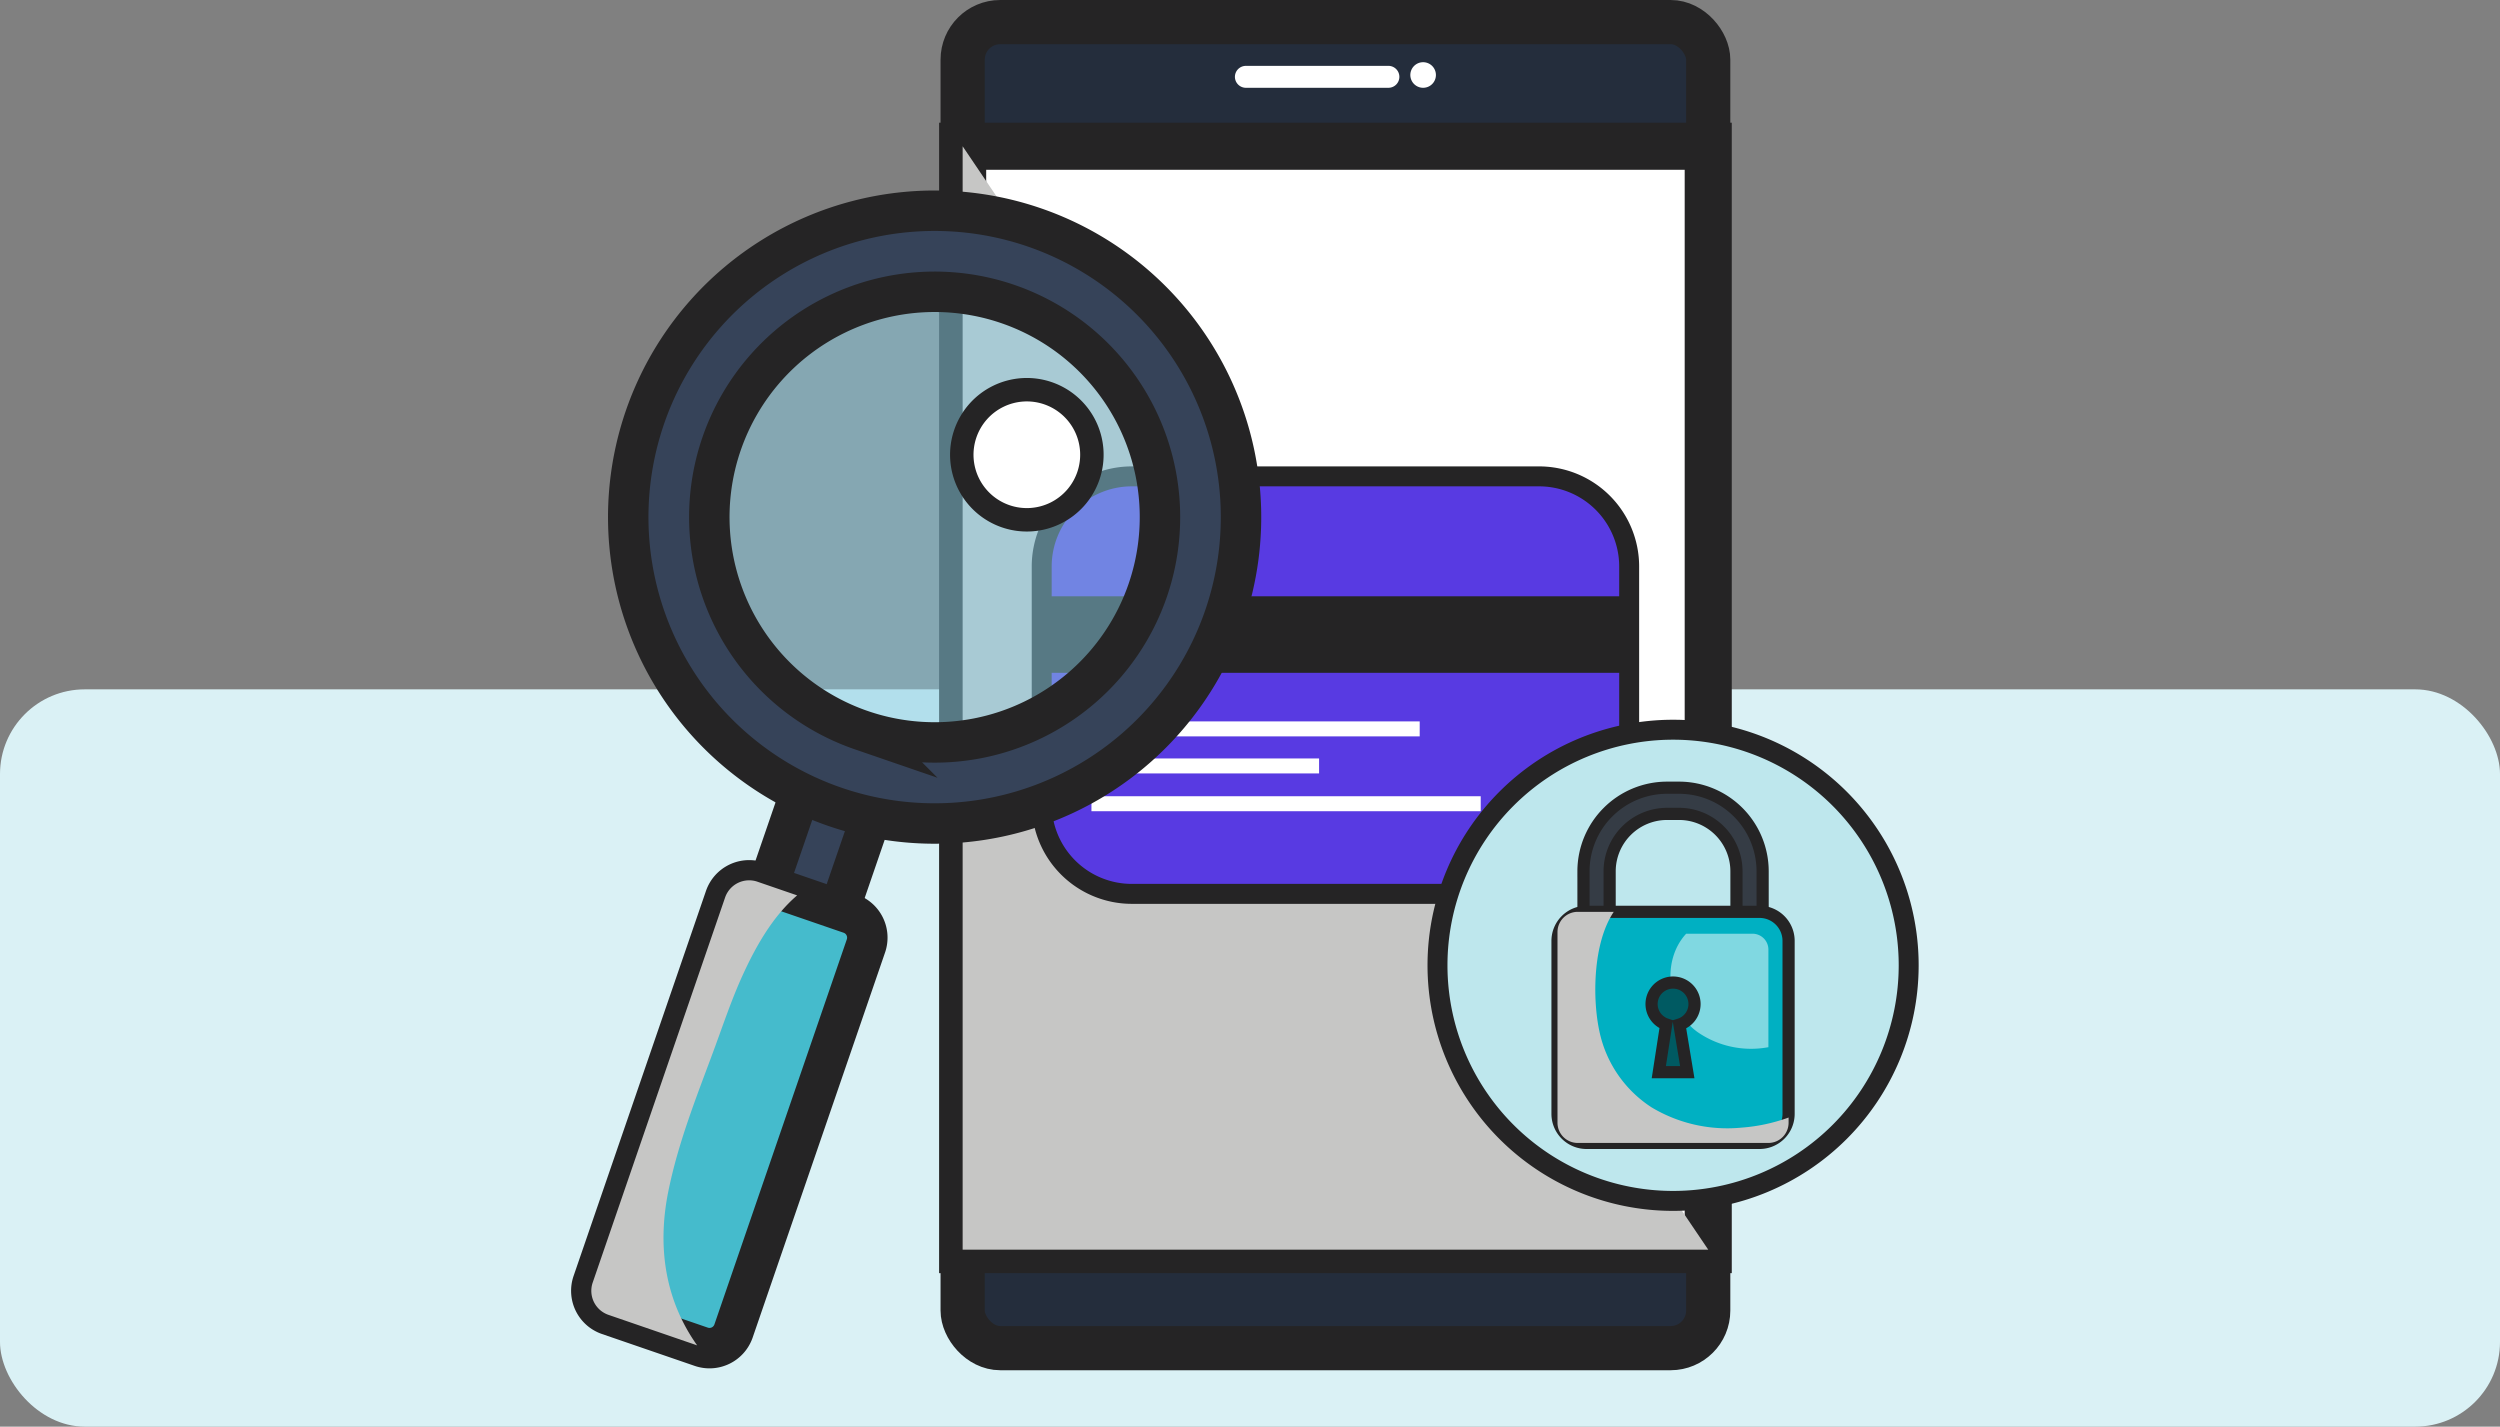 <svg xmlns="http://www.w3.org/2000/svg" width="295" height="168.344" viewBox="0 0 295 168.344">
  <rect x="0" y="0" width="295" height="168.344" fill="#808080" stroke="none"/>
  <g id="Grupo_956891" data-name="Grupo 956891" transform="translate(-1125 -28465.656)">
    <rect id="Rectángulo_45379" data-name="Rectángulo 45379" width="295" height="87" rx="10" transform="translate(1125 28547)" fill="#daf1f5"/>
    <g id="Grupo_956883" data-name="Grupo 956883" transform="translate(276.57 23571.83)">
      <g id="Grupo_956890" data-name="Grupo 956890" transform="translate(918.205 4896.434)">
        <g id="Grupo_956884" data-name="Grupo 956884" transform="translate(43.817)">
          <rect id="Rectángulo_45369" data-name="Rectángulo 45369" width="87.979" height="156.473" rx="4.433" fill="#242d3c" stroke="#252425" stroke-miterlimit="10" stroke-width="5.214"/>
          <rect id="Rectángulo_45370" data-name="Rectángulo 45370" width="87.979" height="130.198" transform="translate(0 14.648)" fill="#fff" stroke="#252425" stroke-miterlimit="10" stroke-width="5.556"/>
          <g id="Grupo_956883-2" data-name="Grupo 956883" transform="translate(32.133 4.733)">
            <path id="Trazado_656523" data-name="Trazado 656523" d="M1046.815,4905.151a1.294,1.294,0,0,1-1.293,1.295h-16.813a1.3,1.3,0,0,1-1.3-1.295h0a1.3,1.3,0,0,1,1.3-1.293h16.813a1.294,1.294,0,0,1,1.293,1.293Z" transform="translate(-1027.414 -4903.427)" fill="#fff"/>
            <path id="Trazado_656524" data-name="Trazado 656524" d="M1060.189,4904.748a1.509,1.509,0,1,1-1.509-1.509A1.509,1.509,0,0,1,1060.189,4904.748Z" transform="translate(-1036.476 -4903.239)" fill="#fff"/>
          </g>
          <path id="Trazado_656525" data-name="Trazado 656525" d="M981.21,4917.5v130.2h87.979Z" transform="translate(-981.21 -4902.848)" fill="#c6c6c5" style="mix-blend-mode: multiply;isolation: isolate"/>
        </g>
        <g id="Grupo_956885" data-name="Grupo 956885" transform="translate(53.146 53.604)">
          <path id="Rectángulo_45371" data-name="Rectángulo 45371" d="M10.634,0H58.686A10.635,10.635,0,0,1,69.321,10.635V38.63A10.635,10.635,0,0,1,58.686,49.265H10.635A10.635,10.635,0,0,1,0,38.63v-28A10.634,10.634,0,0,1,10.634,0Z" fill="#583ae2" stroke="#252425" stroke-linecap="round" stroke-miterlimit="10" stroke-width="2.354"/>
          <rect id="Rectángulo_45372" data-name="Rectángulo 45372" width="69.321" height="9.03" transform="translate(0 14.151)" fill="#252425"/>
          <rect id="Rectángulo_45373" data-name="Rectángulo 45373" width="38.733" height="1.768" transform="translate(5.87 28.913)" fill="#fff"/>
          <rect id="Rectángulo_45374" data-name="Rectángulo 45374" width="26.86" height="1.767" transform="translate(5.87 33.286)" fill="#fff"/>
          <rect id="Rectángulo_45375" data-name="Rectángulo 45375" width="45.934" height="1.768" transform="translate(5.87 37.744)" fill="#fff"/>
        </g>
        <g id="Grupo_956888" data-name="Grupo 956888" transform="translate(99.841 83.495)">
          <path id="Trazado_656526" data-name="Trazado 656526" d="M1117.375,5044.295a27.8,27.8,0,1,1-27.8-27.8A27.8,27.8,0,0,1,1117.375,5044.295Z" transform="translate(-1061.767 -5016.491)" fill="#bee7ed" stroke="#252425" stroke-linecap="round" stroke-miterlimit="10" stroke-width="2.354"/>
          <g id="Grupo_956887" data-name="Grupo 956887" transform="translate(14.171 6.847)">
            <g id="Grupo_956886" data-name="Grupo 956886" transform="translate(3.064)">
              <path id="Trazado_656527" data-name="Trazado 656527" d="M1107.688,5042.252h-21.141v-6.058a9.87,9.87,0,0,1,9.858-9.859h1.425a9.869,9.869,0,0,1,9.857,9.859Zm-18.053-1.069H1104.6v-4.989a6.779,6.779,0,0,0-6.77-6.77h-1.425a6.779,6.779,0,0,0-6.771,6.77Z" transform="translate(-1086.548 -5026.335)" fill="#353c45" stroke="#252425" stroke-miterlimit="10" stroke-width="1.436"/>
            </g>
            <path id="Rectángulo_45376" data-name="Rectángulo 45376" d="M3.43,0H23.837a3.429,3.429,0,0,1,3.429,3.429V23.838a3.429,3.429,0,0,1-3.429,3.429H3.43A3.43,3.43,0,0,1,0,23.838V3.43A3.43,3.43,0,0,1,3.43,0Z" transform="translate(0 14.647)" fill="#00b0c2" stroke="#252425" stroke-miterlimit="10" stroke-width="1.436"/>
            <path id="Trazado_656528" data-name="Trazado 656528" d="M1104.486,5062.7a11.089,11.089,0,0,0,8.318,1.806c.019,0,.038-.006.058-.009v-11.517a1.875,1.875,0,0,0-1.876-1.875h-7.828C1100.2,5054.3,1100.87,5060.08,1104.486,5062.7Z" transform="translate(-1087.977 -5033.877)" fill="#fff" opacity="0.5" style="mix-blend-mode: soft-light;isolation: isolate"/>
            <path id="Trazado_656529" data-name="Trazado 656529" d="M1103.872,5072.859a17.382,17.382,0,0,1-10.626-2.388,14.13,14.13,0,0,1-6.166-9.008c-.8-3.7-.816-10.323,1.7-14.066h-4.255a2.386,2.386,0,0,0-2.385,2.385v22.5a2.386,2.386,0,0,0,2.385,2.386h22.5a2.385,2.385,0,0,0,2.385-2.386v-.613A20.6,20.6,0,0,1,1103.872,5072.859Z" transform="translate(-1082.143 -5032.75)" fill="#c6c6c5" style="mix-blend-mode: multiply;isolation: isolate"/>
            <path id="Trazado_656530" data-name="Trazado 656530" d="M1103.171,5061.934a2.534,2.534,0,1,0-3.343,2.4l-.871,5.636h3.358l-.929-5.615A2.534,2.534,0,0,0,1103.171,5061.934Z" transform="translate(-1087.004 -5036.406)" fill="#005a62" stroke="#252425" stroke-miterlimit="10" stroke-width="1.436"/>
          </g>
        </g>
        <g id="Grupo_956889" data-name="Grupo 956889" transform="translate(0 22.248)">
          <rect id="Rectángulo_45377" data-name="Rectángulo 45377" width="13.6" height="8.845" transform="translate(20.409 81.028) rotate(-71.023)" fill="#364359" stroke="#252425" stroke-miterlimit="10" stroke-width="4.772"/>
          <path id="Trazado_656531" data-name="Trazado 656531" d="M989.956,4977.423a26.589,26.589,0,1,1-16.5-33.791A26.589,26.589,0,0,1,989.956,4977.423Z" transform="translate(-924.299 -4932.613)" fill="#8acfe4" opacity="0.5"/>
          <path id="Trazado_656532" data-name="Trazado 656532" d="M972.377,4930.4a36.154,36.154,0,1,0,22.434,45.944A36.154,36.154,0,0,0,972.377,4930.4Zm-20.4,59.332a26.588,26.588,0,1,1,33.79-16.5A26.588,26.588,0,0,1,951.976,4989.731Z" transform="translate(-920.11 -4928.425)" fill="#364359" stroke="#252425" stroke-miterlimit="10" stroke-width="4.772"/>
          <path id="Trazado_656533" data-name="Trazado 656533" d="M934.988,5095.227a3,3,0,0,1-3.813,1.862l-10.944-3.763a3,3,0,0,1-1.862-3.813l15.623-45.437a3,3,0,0,1,3.813-1.862l10.944,3.763a3,3,0,0,1,1.862,3.813Z" transform="translate(-918.205 -4963.028)" fill="#45bbcc" stroke="#252425" stroke-miterlimit="10" stroke-width="4.772"/>
          <path id="Trazado_656534" data-name="Trazado 656534" d="M927.295,5078.737c1.151-5.679,3.267-11,5.277-16.413,1.141-3.073,2.17-6.2,3.539-9.182,1.592-3.463,3.564-6.9,6.381-9.317l-4.687-1.612a3,3,0,0,0-3.813,1.862l-15.623,45.438a3,3,0,0,0,1.862,3.813l10.462,3.6C926.882,5091.552,925.973,5085.255,927.295,5078.737Z" transform="translate(-918.205 -4963.028)" fill="#c6c6c5" style="mix-blend-mode: multiply;isolation: isolate"/>
          <path id="Trazado_656535" data-name="Trazado 656535" d="M996,4968.978a7.676,7.676,0,1,1-4.763-9.756A7.676,7.676,0,0,1,996,4968.978Z" transform="translate(-937.349 -4937.676)" fill="#fff" stroke="#252425" stroke-linecap="round" stroke-miterlimit="10" stroke-width="2.766"/>
        </g>
      </g>
    </g>
  </g>
</svg>
